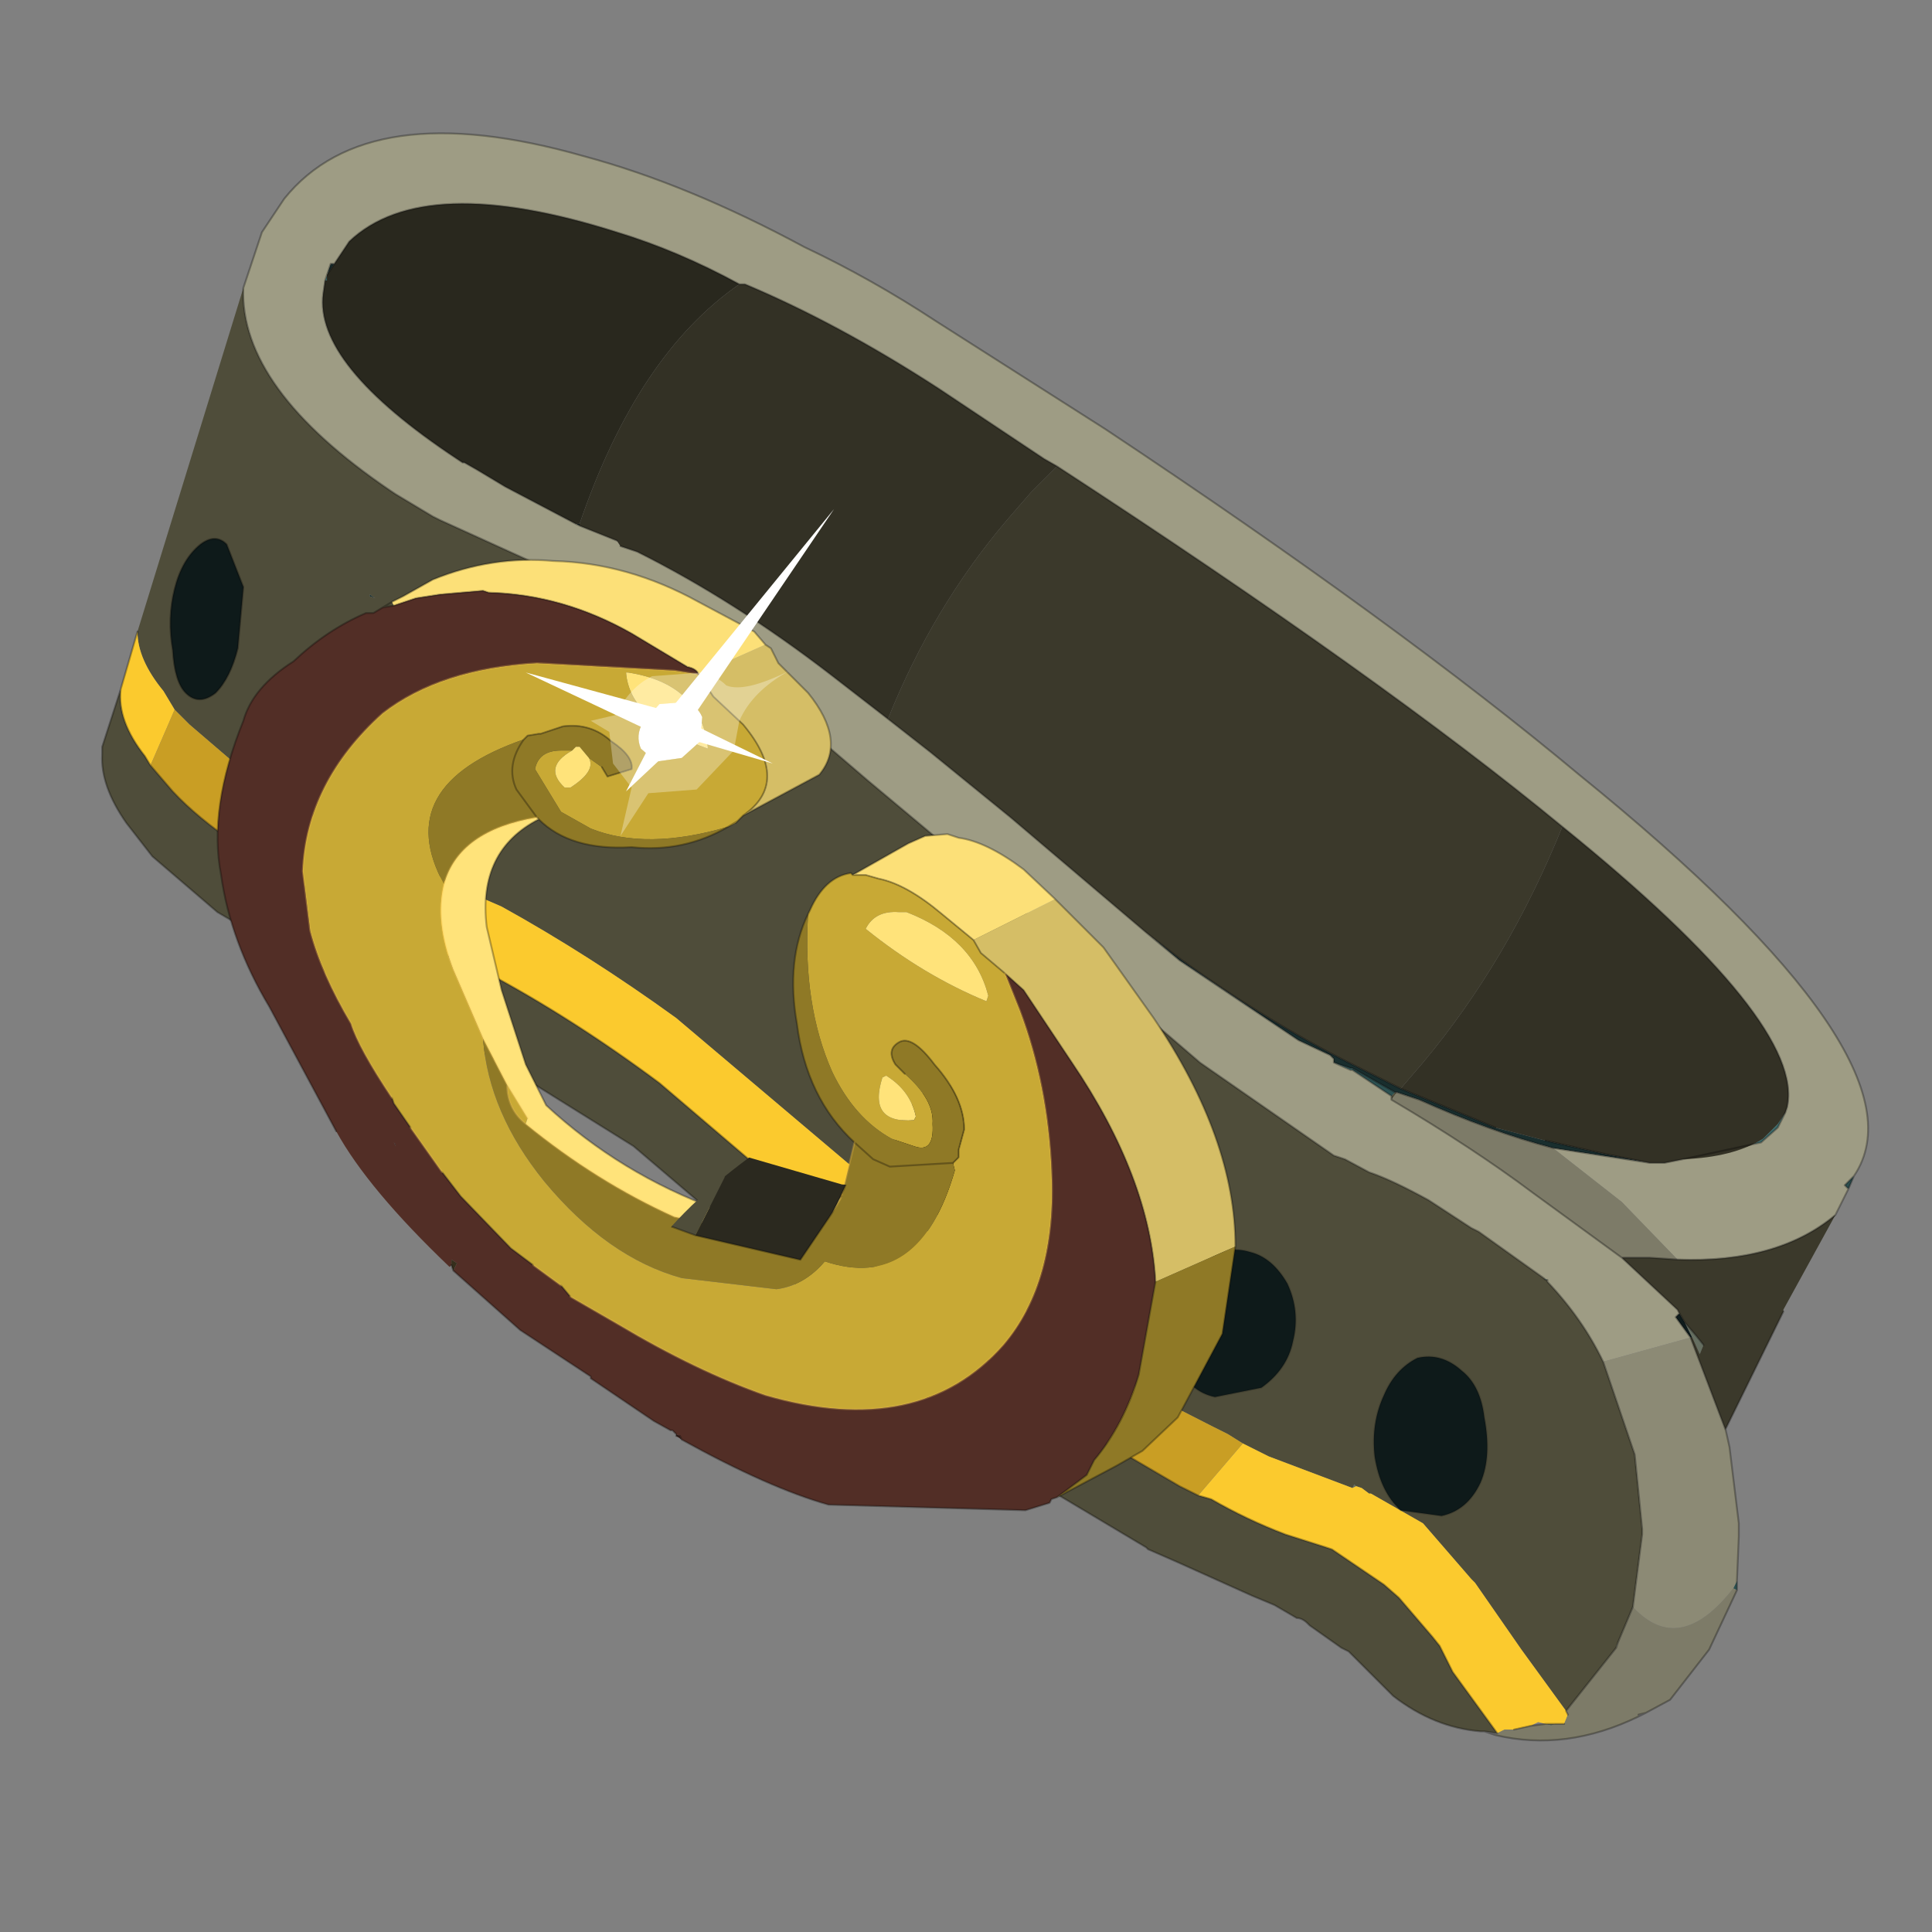 <?xml version="1.0" encoding="UTF-8" standalone="no"?>
<svg xmlns:xlink="http://www.w3.org/1999/xlink" height="520.0px" width="520.0px" xmlns="http://www.w3.org/2000/svg">
  <rect width="100%" height="100%" fill="#808080" stroke="none"/>
  <g transform="matrix(10.0, 0.0, 0.0, 10.0, 0.0, 0.0)">
    <use height="52.0" transform="matrix(1.0, 0.0, 0.0, 1.0, 0.0, 0.0)" width="52.0" xlink:href="#shape0"/>
    <use height="17.6" transform="matrix(0.965, 0.26, -0.26, 0.965, 12.984, 18.612)" width="12.95" xlink:href="#sprite0"/>
    <use height="8.8" transform="matrix(1.0, 0.0, 0.0, 1.0, 14.15, 13.7)" width="8.3" xlink:href="#shape3"/>
  </g>
  <defs>
    <g id="shape0" transform="matrix(1.0, 0.0, 0.0, 1.0, 0.0, 0.0)">
      <path d="M52.0 0.0 L52.0 52.0 0.0 52.0 0.0 0.0 52.0 0.0" fill="#33cc33" fill-opacity="0.0" fill-rule="evenodd" stroke="none"/>
      <path d="M41.55 34.4 L41.65 34.45 41.6 34.45 41.55 34.4 M36.4 28.8 L36.35 28.8 35.9 28.6 36.35 28.75 36.4 28.75 36.4 28.8 M45.3 31.2 Q46.65 31.15 47.45 30.65 L47.85 30.25 48.05 29.95 47.85 30.35 47.4 30.75 45.3 31.2 M8.75 7.55 L8.8 7.4 8.8 7.55 8.75 7.55" fill="#3c6b6b" fill-rule="evenodd" stroke="none"/>
      <path d="M49.75 32.0 L49.65 31.9 49.9 31.65 49.75 32.0 M2.75 20.3 L2.75 20.15 2.75 20.1 2.75 20.3 M44.2 41.3 L44.2 41.15 44.2 41.2 44.2 41.3 M28.8 38.3 L28.85 38.3 28.8 38.3" fill="#2c4e4e" fill-rule="evenodd" stroke="none"/>
      <path d="M45.5 36.0 L45.1 35.45 45.2 35.35 45.35 35.6 45.55 36.0 45.5 36.0" fill="#0f1c1c" fill-rule="evenodd" stroke="none"/>
      <path d="M45.55 36.0 L45.35 35.6 45.65 35.95 45.85 36.2 45.75 36.45 45.55 36.0 M43.5 44.35 L43.5 44.3 43.55 44.2 43.5 44.35 M41.85 46.4 L41.75 46.45 41.6 46.4 41.85 46.4 M36.5 40.0 L36.4 40.05 36.45 39.95 36.5 40.0" fill="#656e60" fill-rule="evenodd" stroke="none"/>
      <path d="M37.45 29.5 L36.4 28.8 36.4 28.75 37.55 29.4 37.45 29.5 M46.75 42.55 L46.75 42.8 46.65 42.75 46.75 42.55" fill="#2d5252" fill-rule="evenodd" stroke="none"/>
      <path d="M30.85 25.1 L31.75 25.8 Q34.1 27.5 36.4 28.65 L37.7 29.3 40.25 30.35 41.6 30.7 43.15 31.05 44.4 31.3 43.1 31.1 41.8 30.9 Q40.1 30.45 38.2 29.6 L37.6 29.4 37.55 29.4 36.4 28.75 36.35 28.75 35.9 28.6 35.9 28.5 35.8 28.4 34.95 28.0 31.75 25.85 30.85 25.1 M8.8 7.4 L8.9 7.1 9.0 7.1 8.8 7.4" fill="#192e2e" fill-rule="evenodd" stroke="none"/>
      <path d="M15.6 14.1 L15.6 14.15 15.5 14.1 15.6 14.1" fill="#0e1a1a" fill-rule="evenodd" stroke="none"/>
      <path d="M9.95 16.0 L10.1 16.1 9.95 16.05 9.95 16.0" fill="#1b3333" fill-rule="evenodd" stroke="none"/>
      <path d="M25.15 33.3 L25.05 33.25 25.05 33.2 25.15 33.3" fill="#3c4239" fill-rule="evenodd" stroke="none"/>
      <path d="M6.55 7.75 Q6.45 10.45 10.5 13.2 L10.65 13.3 11.65 13.9 11.85 14.0 12.4 14.25 15.15 15.5 15.25 15.55 15.5 15.7 Q18.5 17.2 21.6 19.5 L23.35 21.0 28.25 25.1 29.1 25.85 32.3 28.6 35.9 31.1 36.2 31.2 36.85 31.55 Q37.45 31.75 38.45 32.3 L39.6 33.05 39.8 33.15 41.55 34.4 41.6 34.45 41.65 34.45 41.65 34.5 Q42.6 35.5 43.15 36.65 L44.0 39.15 44.2 41.15 44.2 41.3 43.95 43.25 43.55 44.2 43.5 44.3 43.5 44.35 42.15 46.05 40.95 44.4 39.7 42.6 39.6 42.5 38.3 41.0 36.9 40.2 36.85 40.2 36.65 40.05 36.5 40.0 36.45 39.95 36.4 40.05 34.15 39.2 33.45 38.85 33.05 38.6 32.65 38.4 30.1 37.1 29.25 36.55 28.5 35.95 27.95 35.5 Q26.65 34.6 25.3 33.4 L25.15 33.3 25.05 33.2 24.05 32.4 23.7 32.05 18.2 27.4 Q15.85 25.7 13.5 24.4 L12.0 23.75 11.85 23.6 11.35 23.4 8.4 21.95 8.1 21.7 7.9 21.6 7.7 21.5 6.85 21.0 5.1 19.5 4.7 19.1 4.4 18.6 Q3.7 17.75 3.7 17.0 L6.55 7.75 M37.45 29.6 L37.45 29.5 37.55 29.4 37.6 29.4 37.45 29.6 M45.55 36.0 L45.5 36.0 45.55 36.0 M39.95 46.6 L39.85 46.6 Q38.6 46.5 37.5 45.65 L36.3 44.45 36.1 44.35 35.25 43.75 35.2 43.7 Q35.05 43.55 34.9 43.55 L34.3 43.2 33.7 42.95 31.7 42.05 30.9 41.7 30.85 41.65 28.0 39.95 27.15 39.35 26.65 39.0 25.1 37.75 24.05 36.95 23.9 36.75 23.7 36.6 22.8 35.8 22.45 35.45 17.05 30.85 12.4 27.95 10.95 27.25 10.75 27.15 7.85 25.7 7.55 25.55 7.0 25.25 6.85 25.15 6.7 25.05 5.85 24.55 4.1 23.05 3.4 22.15 Q2.7 21.15 2.75 20.3 L2.75 20.1 3.25 18.55 Q3.15 19.4 3.9 20.35 L4.05 20.6 4.65 21.3 Q5.3 22.0 6.4 22.75 L6.75 22.95 7.2 23.25 7.45 23.4 7.8 23.6 8.05 23.75 11.05 25.2 Q11.2 25.25 11.35 25.4 L11.55 25.5 13.05 26.15 Q15.4 27.4 17.75 29.15 L23.2 33.8 23.6 34.1 24.4 34.8 24.7 35.05 24.8 35.15 26.9 36.85 27.45 37.25 28.8 38.3 28.85 38.3 31.75 40.0 32.25 40.25 32.6 40.35 Q33.55 40.9 34.6 41.3 L35.7 41.65 35.85 41.7 37.25 42.65 37.65 43.0 38.55 44.05 38.75 44.3 39.1 45.0 40.3 46.65 39.95 46.6 M9.95 16.0 L9.95 16.05 10.1 16.1 9.95 16.0" fill="#4f4d3a" fill-rule="evenodd" stroke="none"/>
      <path d="M23.9 19.35 L25.05 20.25 27.2 22.0 30.85 25.1 31.75 25.85 34.95 28.0 35.8 28.4 35.9 28.5 35.9 28.6 36.35 28.8 36.4 28.8 37.45 29.5 37.45 29.6 Q39.65 30.9 41.25 32.1 L43.65 33.85 45.15 35.25 45.2 35.35 45.1 35.45 45.5 36.0 43.15 36.65 Q42.6 35.5 41.65 34.5 L41.65 34.45 41.55 34.4 39.8 33.15 39.6 33.05 38.45 32.3 Q37.45 31.75 36.85 31.55 L36.2 31.2 35.9 31.1 32.3 28.6 29.1 25.85 28.25 25.1 23.35 21.0 21.6 19.5 Q18.5 17.2 15.5 15.7 L15.25 15.55 15.15 15.5 12.4 14.25 11.85 14.0 11.65 13.9 10.65 13.3 10.5 13.2 Q6.45 10.45 6.55 7.75 L6.7 7.3 7.05 6.25 7.65 5.35 Q9.9 2.55 15.7 4.2 18.5 4.95 21.65 6.65 23.45 7.5 25.2 8.65 L29.75 11.55 Q37.65 16.8 42.5 20.85 52.0 28.55 49.9 31.65 L49.65 31.9 49.75 32.0 49.4 32.7 Q47.85 34.0 45.15 33.9 L43.65 32.35 41.8 30.9 43.1 31.1 44.4 31.3 44.8 31.3 45.3 31.2 47.4 30.75 47.85 30.35 48.05 29.95 48.1 29.8 Q48.6 27.55 42.05 22.25 37.2 18.25 28.45 12.55 L28.1 12.35 25.25 10.45 Q22.55 8.7 20.05 7.65 L19.9 7.65 Q18.25 6.75 16.6 6.25 11.4 4.6 9.4 6.5 L9.0 7.1 8.9 7.1 8.8 7.4 8.75 7.55 8.7 7.9 Q8.45 9.8 12.3 12.35 L12.45 12.45 12.5 12.45 12.85 12.65 13.6 13.1 15.5 14.1 15.6 14.15 16.6 14.55 16.7 14.7 17.15 14.85 Q19.75 16.15 22.35 18.15 L23.9 19.35" fill="#9e9c84" fill-rule="evenodd" stroke="none"/>
      <path d="M3.25 18.55 L3.7 17.0 Q3.7 17.75 4.4 18.6 L4.7 19.1 4.55 19.45 4.05 20.6 3.9 20.35 Q3.15 19.4 3.25 18.55 M42.15 46.05 L42.2 46.15 42.1 46.4 42.05 46.4 41.85 46.4 41.6 46.4 41.4 46.35 41.2 46.45 40.75 46.55 40.5 46.55 40.3 46.65 39.1 45.0 38.75 44.3 38.55 44.05 37.65 43.0 37.25 42.65 35.85 41.7 35.7 41.65 34.6 41.3 Q33.55 40.9 32.6 40.35 L32.25 40.25 33.45 38.85 34.15 39.2 36.4 40.05 36.5 40.0 36.65 40.05 36.85 40.2 36.9 40.2 38.3 41.0 39.6 42.5 39.7 42.6 40.95 44.4 42.15 46.05 M25.05 33.25 L24.4 34.8 23.6 34.1 23.2 33.8 17.75 29.15 Q15.4 27.4 13.05 26.15 L11.55 25.5 11.35 25.4 Q11.2 25.25 11.05 25.2 L11.35 23.4 11.85 23.6 12.0 23.75 13.5 24.4 Q15.85 25.7 18.2 27.4 L23.7 32.05 24.05 32.4 25.05 33.2 25.05 33.25" fill="#fbca2e" fill-rule="evenodd" stroke="none"/>
      <path d="M33.45 38.85 L32.25 40.25 31.75 40.0 28.85 38.3 28.8 38.3 27.45 37.25 26.9 36.85 24.8 35.15 24.7 35.05 24.4 34.8 25.05 33.25 25.15 33.3 25.3 33.4 Q26.65 34.6 27.95 35.5 L28.5 35.95 29.25 36.55 30.1 37.1 32.65 38.4 33.05 38.6 33.45 38.85 M11.35 23.4 L11.05 25.2 8.05 23.75 7.8 23.6 7.45 23.4 7.2 23.25 6.75 22.95 6.4 22.75 Q5.3 22.0 4.65 21.3 L4.05 20.6 4.55 19.45 4.7 19.1 5.1 19.5 6.85 21.0 7.7 21.5 7.9 21.6 8.1 21.7 8.4 21.95 11.35 23.4" fill="#c99e24" fill-rule="evenodd" stroke="none"/>
      <path d="M43.15 36.65 L45.5 36.0 46.45 38.5 46.55 38.95 46.8 41.0 46.8 41.2 46.8 41.35 46.75 42.55 46.65 42.75 Q45.2 44.6 43.95 43.25 L44.2 41.3 44.2 41.2 44.2 41.15 44.0 39.15 43.15 36.65" fill="#8c8a75" fill-rule="evenodd" stroke="none"/>
      <path d="M43.65 33.85 L41.25 32.1 Q39.65 30.9 37.45 29.6 L37.6 29.4 38.2 29.6 Q40.1 30.45 41.8 30.9 L43.65 32.35 45.15 33.9 44.4 33.85 43.65 33.85 M46.75 42.8 L46.0 44.4 44.95 45.75 44.3 46.1 44.1 46.15 44.1 46.2 Q42.15 47.15 40.25 46.7 L40.3 46.65 40.5 46.55 40.75 46.55 41.2 46.45 41.6 46.4 41.75 46.45 41.85 46.4 42.05 46.4 42.1 46.4 42.2 46.15 42.15 46.05 43.5 44.35 43.55 44.2 43.95 43.25 Q45.2 44.6 46.65 42.75 L46.75 42.8" fill="#7d7b68" fill-rule="evenodd" stroke="none"/>
      <path d="M23.9 19.35 Q25.1 16.35 27.1 14.0 L27.75 13.25 28.45 12.55 Q37.2 18.25 42.05 22.25 40.6 25.85 38.3 28.6 L37.7 29.3 36.4 28.65 Q34.1 27.5 31.75 25.8 L30.85 25.1 27.2 22.0 25.05 20.25 23.9 19.35 M45.2 35.35 L45.15 35.25 43.65 33.85 44.4 33.85 45.15 33.9 Q47.85 34.0 49.4 32.7 L48.0 35.25 48.0 35.3 46.45 38.45 46.45 38.5 45.5 36.0 45.55 36.0 45.75 36.45 45.85 36.2 45.65 35.95 45.35 35.6 45.2 35.35" fill="#3b392b" fill-rule="evenodd" stroke="none"/>
      <path d="M19.9 7.65 Q17.15 9.55 15.6 14.1 L15.5 14.1 13.6 13.1 12.85 12.65 12.5 12.45 12.45 12.45 12.3 12.35 Q8.45 9.8 8.7 7.9 L8.75 7.55 8.8 7.55 8.8 7.4 9.0 7.1 9.4 6.5 Q11.4 4.6 16.6 6.25 18.25 6.75 19.9 7.65" fill="#29281e" fill-rule="evenodd" stroke="none"/>
      <path d="M28.45 12.55 L27.75 13.25 27.1 14.0 Q25.1 16.35 23.9 19.35 L22.35 18.15 Q19.75 16.15 17.15 14.85 L16.7 14.7 16.6 14.55 15.6 14.15 15.6 14.1 Q17.15 9.55 19.9 7.65 L20.05 7.65 Q22.55 8.7 25.25 10.45 L28.1 12.35 28.45 12.55 M37.7 29.3 L38.3 28.6 Q40.6 25.85 42.05 22.25 48.6 27.55 48.1 29.8 L48.05 29.95 47.85 30.25 47.45 30.65 Q46.65 31.15 45.3 31.2 L44.8 31.3 44.4 31.3 43.15 31.05 41.6 30.7 40.25 30.35 37.7 29.3" fill="#333125" fill-rule="evenodd" stroke="none"/>
      <path d="M23.9 19.35 L25.05 20.25 27.2 22.0 30.85 25.1 31.75 25.8 Q34.1 27.5 36.4 28.65 L37.7 29.3 M42.05 22.25 Q37.2 18.25 28.45 12.55 L28.1 12.35 25.25 10.45 Q22.55 8.7 20.05 7.65 L19.9 7.65 M15.6 14.15 L16.6 14.55 M16.7 14.7 L17.15 14.85 Q19.75 16.15 22.35 18.15 L23.9 19.35 M49.9 31.65 Q52.0 28.55 42.5 20.85 37.65 16.8 29.75 11.55 L25.2 8.65 Q23.45 7.5 21.65 6.65 18.5 4.95 15.7 4.2 9.9 2.55 7.65 5.35 L7.05 6.25 6.7 7.3 6.55 7.75 Q6.45 10.45 10.5 13.2 L10.65 13.3 11.65 13.9 11.85 14.0 12.4 14.25 15.15 15.5 15.25 15.55 15.5 15.7 Q18.5 17.2 21.6 19.5 L23.35 21.0 28.25 25.1 29.1 25.85 32.3 28.6 35.9 31.1 36.2 31.2 36.85 31.55 Q37.45 31.75 38.45 32.3 L39.6 33.05 39.8 33.15 41.55 34.4 41.6 34.45 41.65 34.45 41.65 34.5 Q42.6 35.5 43.15 36.65 M45.5 36.0 L45.1 35.45 45.2 35.35 45.15 35.25 43.65 33.85 41.25 32.1 Q39.65 30.9 37.45 29.6 L37.45 29.5 36.4 28.8 36.35 28.8 35.9 28.6 35.9 28.5 35.8 28.4 34.95 28.0 31.75 25.85 30.85 25.1 M37.6 29.4 L37.55 29.4 36.4 28.75 36.35 28.75 35.9 28.6 M37.6 29.4 L38.2 29.6 Q40.1 30.45 41.8 30.9 L43.1 31.1 44.4 31.3 43.15 31.05 41.6 30.7 M40.25 30.35 L37.7 29.3 M45.3 31.2 L44.8 31.3 44.4 31.3 M45.15 33.9 L44.4 33.85 43.65 33.85 M45.15 33.9 Q47.85 34.0 49.4 32.7 L49.75 32.0 49.65 31.9 49.9 31.65 49.75 32.0 M45.3 31.2 L47.4 30.75 47.85 30.35 48.05 29.95 48.1 29.8 Q48.6 27.55 42.05 22.25 M45.35 35.6 L45.2 35.35 M45.35 35.6 L45.65 35.95 45.85 36.2 M46.45 38.5 L46.55 38.95 46.8 41.0 46.8 41.2 46.8 41.35 46.75 42.55 46.75 42.8 46.0 44.4 44.95 45.75 44.3 46.1 44.1 46.2 Q42.15 47.15 40.25 46.7 L39.95 46.6 39.85 46.6 Q38.6 46.5 37.5 45.65 L36.3 44.45 36.1 44.35 35.25 43.75 35.2 43.7 Q35.05 43.55 34.9 43.55 L34.3 43.2 33.7 42.95 31.7 42.05 30.9 41.7 30.85 41.65 28.0 39.95 27.15 39.35 26.65 39.0 25.1 37.75 24.05 36.95 23.9 36.75 23.7 36.6 22.8 35.8 22.45 35.45 17.05 30.85 12.4 27.95 10.95 27.25 10.75 27.15 7.85 25.7 7.55 25.55 7.0 25.25 6.85 25.15 6.7 25.05 5.85 24.55 4.1 23.05 3.4 22.15 Q2.7 21.15 2.75 20.3 L2.75 20.15 2.75 20.1 3.25 18.55 3.7 17.0 M46.45 38.45 L48.0 35.3 M44.2 41.3 L44.2 41.2 44.2 41.15 44.0 39.15 43.15 36.65 M43.55 44.2 L43.95 43.25 44.2 41.3 M43.55 44.2 L43.5 44.35 42.15 46.05 42.2 46.15 M42.1 46.4 L42.05 46.4 41.85 46.4 41.6 46.4 41.2 46.45 40.75 46.55 M44.3 46.1 L44.1 46.15 M32.25 40.25 L32.6 40.35 Q33.55 40.9 34.6 41.3 L35.7 41.65 35.85 41.7 37.25 42.65 37.65 43.0 38.55 44.05 38.75 44.3 39.1 45.0 40.3 46.65 39.95 46.6 M28.8 38.3 L28.85 38.3 31.75 40.0 32.25 40.25 M24.4 34.8 L24.7 35.05 24.8 35.15 26.9 36.85 27.45 37.25 28.8 38.3 M11.05 25.2 Q11.2 25.25 11.35 25.4 L11.55 25.5 13.05 26.15 Q15.4 27.4 17.75 29.15 L23.2 33.8 23.6 34.1 24.4 34.8 M45.5 36.0 L46.45 38.5 M9.0 7.1 L9.4 6.5 Q11.4 4.6 16.6 6.25 18.25 6.75 19.9 7.65 M15.5 14.1 L13.6 13.1 12.85 12.65 12.5 12.45 12.45 12.45 12.3 12.35 Q8.45 9.8 8.7 7.9 L8.75 7.55 8.8 7.4 8.9 7.1 9.0 7.1 8.8 7.4 M15.6 14.15 L15.5 14.1 M4.05 20.6 L4.65 21.3 Q5.3 22.0 6.4 22.75 L6.75 22.95 7.2 23.25 7.45 23.4 7.8 23.6 8.05 23.75 11.05 25.2 M2.75 20.1 L2.75 20.3 M4.05 20.6 L3.9 20.35 Q3.15 19.4 3.25 18.55" fill="none" stroke="#000000" stroke-linecap="round" stroke-linejoin="round" stroke-opacity="0.302" stroke-width="0.05"/>
      <path d="M5.8 18.65 Q5.35 19.0 5.0 18.65 4.7 18.35 4.65 17.5 4.5 16.65 4.7 15.85 4.9 15.05 5.4 14.65 5.8 14.35 6.1 14.65 L6.55 15.8 6.4 17.45 Q6.2 18.25 5.8 18.65" fill="#0e1a1a" fill-rule="evenodd" stroke="none"/>
      <path d="M5.8 18.65 Q5.35 19.0 5.0 18.65 4.7 18.35 4.65 17.5 4.5 16.65 4.7 15.85 4.9 15.05 5.4 14.65 5.8 14.35 6.1 14.65 L6.55 15.8 6.4 17.45 Q6.2 18.25 5.8 18.65 Z" fill="none" stroke="#000000" stroke-linecap="round" stroke-linejoin="round" stroke-opacity="0.302" stroke-width="0.05"/>
      <path d="M25.45 32.75 L25.25 32.7 Q24.6 32.55 24.3 31.85 23.95 31.2 24.15 30.5 24.35 29.8 25.0 29.3 L26.25 29.1 25.45 32.75" fill="#000000" fill-rule="evenodd" stroke="none"/>
      <path d="M25.45 32.75 L25.25 32.7 Q24.6 32.55 24.3 31.85 23.95 31.2 24.15 30.5 24.35 29.8 25.0 29.3 L26.25 29.1 25.45 32.75 Z" fill="none" stroke="#000000" stroke-linecap="round" stroke-linejoin="round" stroke-opacity="0.153" stroke-width="0.05"/>
      <path d="M33.95 37.35 L32.7 37.6 Q32.0 37.45 31.75 36.75 31.45 36.0 31.6 35.25 31.8 34.45 32.45 33.95 33.0 33.5 33.65 33.7 34.25 33.85 34.65 34.55 35.0 35.3 34.8 36.1 34.65 36.85 33.95 37.35" fill="#0e1a1a" fill-rule="evenodd" stroke="none"/>
      <path d="M33.95 37.35 L32.7 37.6 Q32.0 37.45 31.75 36.75 31.45 36.0 31.6 35.25 31.8 34.45 32.45 33.95 33.0 33.5 33.65 33.7 34.25 33.85 34.65 34.55 35.0 35.3 34.8 36.1 34.65 36.85 33.95 37.35 Z" fill="none" stroke="#000000" stroke-linecap="round" stroke-linejoin="round" stroke-opacity="0.153" stroke-width="0.05"/>
      <path d="M38.8 40.8 L37.7 40.65 Q37.15 40.15 37.0 39.2 36.9 38.3 37.25 37.55 37.55 36.85 38.15 36.55 38.8 36.4 39.35 36.9 39.85 37.3 39.95 38.15 40.15 39.2 39.85 39.9 39.5 40.65 38.8 40.8" fill="#0e1a1a" fill-rule="evenodd" stroke="none"/>
      <path d="M38.8 40.8 L37.7 40.65 Q37.15 40.15 37.0 39.2 36.9 38.3 37.25 37.55 37.55 36.85 38.15 36.55 38.8 36.4 39.35 36.9 39.85 37.3 39.95 38.15 40.15 39.2 39.85 39.9 39.5 40.65 38.8 40.8 Z" fill="none" stroke="#000000" stroke-linecap="round" stroke-linejoin="round" stroke-opacity="0.153" stroke-width="0.05"/>
      <path d="M20.6 17.35 L20.75 17.45 20.95 17.85 21.75 18.65 Q22.8 19.95 22.05 20.85 L20.0 21.95 Q21.3 21.05 20.0 19.5 L19.2 18.75 18.8 18.15 20.6 17.35 M28.4 24.2 L28.65 24.45 29.25 25.05 29.7 25.5 31.05 27.4 Q33.25 30.65 33.25 33.55 L31.1 34.5 Q30.95 31.7 28.85 28.6 L27.55 26.65 27.05 26.2 26.4 25.65 26.2 25.3 28.4 24.2" fill="#d5be66" fill-rule="evenodd" stroke="none"/>
      <path d="M22.95 23.55 L24.45 22.7 24.9 22.5 25.5 22.45 25.8 22.55 Q26.55 22.65 27.55 23.4 L28.4 24.2 26.2 25.3 25.35 24.6 Q24.4 23.8 23.65 23.65 L23.3 23.55 22.95 23.55 M10.55 16.2 L10.85 16.05 11.65 15.6 Q13.25 14.95 14.9 15.1 16.9 15.15 18.8 16.2 L20.3 17.0 20.6 17.35 18.8 18.15 Q18.75 18.0 18.5 17.95 L17.0 17.05 Q15.15 16.0 13.15 15.95 L13.0 15.9 11.85 16.0 11.2 16.1 10.6 16.3 10.55 16.2" fill="#fce078" fill-rule="evenodd" stroke="none"/>
      <path d="M20.0 21.95 L19.85 22.1 19.8 22.15 19.6 22.25 19.85 22.1 19.6 22.25 Q17.4 22.9 15.9 22.3 L15.1 21.85 14.4 20.7 Q14.5 20.2 15.1 20.2 L15.4 20.2 Q14.6 20.65 15.2 21.2 L15.35 21.2 Q16.05 20.75 15.85 20.4 L16.2 20.65 16.35 20.9 17.0 20.7 Q17.05 20.35 16.45 19.95 15.9 19.45 15.15 19.55 L14.55 19.75 14.5 19.75 14.2 19.8 14.1 19.9 Q10.5 21.15 11.95 23.8 11.7 24.8 12.2 26.1 L13.0 27.95 Q13.15 29.95 14.65 31.8 16.35 33.85 18.35 34.4 L20.9 34.7 Q21.65 34.6 22.2 33.95 24.75 34.8 25.7 31.5 L25.65 31.3 25.8 31.15 25.8 30.95 25.95 30.4 Q25.95 29.55 25.15 28.65 24.55 27.85 24.2 28.05 23.85 28.25 24.1 28.65 L24.35 28.9 Q25.15 29.6 25.1 30.25 25.15 31.05 24.6 30.85 L24.0 30.65 Q23.0 30.1 22.4 28.85 21.6 27.05 21.75 24.6 L21.8 24.5 Q22.2 23.6 22.9 23.5 L22.95 23.55 23.3 23.55 23.65 23.65 Q24.4 23.8 25.35 24.6 L26.2 25.3 26.4 25.65 27.05 26.2 27.45 27.2 Q28.2 29.2 28.3 31.5 28.45 34.5 27.0 36.2 24.75 38.75 20.6 37.55 18.75 36.9 16.65 35.65 L15.35 34.9 15.1 34.6 14.35 34.05 13.75 33.6 12.4 32.2 11.9 31.55 11.05 30.35 10.6 29.7 10.55 29.55 Q9.65 28.2 9.45 27.55 8.65 26.2 8.35 25.05 L8.15 23.45 Q8.25 21.05 10.3 19.2 11.85 18.0 14.45 17.85 L18.15 18.05 18.8 18.15 19.2 18.75 20.0 19.5 Q21.3 21.05 20.0 21.95 M24.4 24.55 L24.2 24.55 Q23.55 24.5 23.3 25.0 24.85 26.25 26.55 26.95 L26.6 26.8 Q26.2 25.25 24.4 24.55 M19.05 20.15 L19.05 20.1 Q18.85 18.4 16.9 18.1 L16.85 18.1 Q16.95 19.4 19.05 20.15 M24.65 30.05 Q24.5 29.35 23.85 28.95 L23.75 29.0 Q23.35 30.25 24.6 30.15 L24.65 30.05 M14.15 30.25 Q13.65 29.85 13.65 29.2 L14.2 30.1 14.15 30.25" fill="#c8a935" fill-rule="evenodd" stroke="none"/>
      <path d="M28.45 40.3 L28.3 40.35 28.25 40.45 27.6 40.65 22.3 40.5 Q20.7 40.05 18.35 38.75 L18.3 38.65 18.2 38.6 18.1 38.5 18.05 38.5 17.6 38.25 15.9 37.1 15.9 37.05 14.0 35.8 12.2 34.2 12.3 34.0 12.15 33.9 12.15 34.05 12.1 34.1 Q9.9 32.0 9.05 30.45 L7.25 27.1 Q6.2 25.35 5.95 23.55 5.6 21.75 6.55 19.4 6.8 18.5 7.9 17.8 8.8 16.95 9.85 16.5 L10.05 16.5 10.3 16.35 10.6 16.3 11.2 16.1 11.85 16.0 13.0 15.9 13.15 15.95 Q15.15 16.0 17.0 17.05 L18.5 17.95 Q18.75 18.0 18.8 18.15 L18.15 18.05 14.45 17.85 Q11.85 18.0 10.3 19.2 8.25 21.05 8.15 23.45 L8.35 25.05 Q8.65 26.2 9.45 27.55 9.65 28.2 10.55 29.55 L10.6 29.7 11.05 30.35 11.9 31.55 12.4 32.2 13.75 33.6 14.35 34.05 15.1 34.6 15.35 34.9 16.65 35.65 Q18.75 36.9 20.6 37.55 24.75 38.75 27.0 36.2 28.45 34.5 28.3 31.5 28.2 29.2 27.45 27.2 L27.05 26.2 27.55 26.65 28.85 28.6 Q30.95 31.7 31.1 34.5 L30.65 37.0 Q30.25 38.35 29.45 39.3 L29.25 39.7 28.45 40.3 M10.65 30.8 L10.6 30.75 10.65 30.85 10.65 30.8" fill="#522e26" fill-rule="evenodd" stroke="none"/>
      <path d="M19.6 22.25 Q18.4 22.95 17.0 22.8 15.35 22.9 14.5 22.05 L14.45 22.0 13.9 21.25 Q13.6 20.6 14.1 19.9 13.6 20.6 13.9 21.25 L14.45 22.0 Q12.35 22.35 11.95 23.8 10.5 21.15 14.1 19.9 L14.2 19.8 14.5 19.75 14.55 19.75 15.15 19.55 Q15.9 19.45 16.45 19.95 17.05 20.35 17.0 20.7 L16.35 20.9 16.2 20.65 15.85 20.4 15.6 20.1 15.5 20.1 15.4 20.2 15.1 20.2 Q14.5 20.2 14.4 20.7 L15.1 21.85 15.9 22.3 Q17.4 22.9 19.6 22.25 M22.65 32.2 L23.0 30.75 Q21.7 29.55 21.45 27.55 21.15 25.85 21.75 24.6 21.6 27.05 22.4 28.85 23.0 30.1 24.0 30.65 L24.6 30.85 Q25.15 31.05 25.1 30.25 25.15 29.6 24.35 28.9 L24.1 28.65 Q23.85 28.25 24.2 28.05 24.55 27.85 25.15 28.65 25.95 29.55 25.95 30.4 L25.8 30.95 25.8 31.15 25.65 31.3 25.7 31.5 Q24.75 34.8 22.2 33.95 21.65 34.6 20.9 34.7 L18.35 34.4 Q16.35 33.85 14.65 31.8 13.15 29.95 13.0 27.95 L13.65 29.2 Q13.65 29.85 14.15 30.25 16.05 31.8 18.15 32.75 L21.05 33.35 Q22.2 33.2 22.65 32.2 M33.25 33.55 L32.9 35.9 31.7 38.15 30.75 39.05 30.05 39.45 28.45 40.3 29.25 39.7 29.45 39.3 Q30.25 38.35 30.65 37.0 L31.1 34.5 33.25 33.55 M23.0 30.75 L23.5 31.2 23.95 31.4 25.65 31.3 23.95 31.4 23.5 31.2 23.0 30.75" fill="#8f7926" fill-rule="evenodd" stroke="none"/>
      <path d="M14.5 22.05 Q12.85 22.9 13.1 24.95 L13.5 26.65 14.15 28.65 14.7 29.75 Q16.7 31.6 19.3 32.55 21.3 33.25 22.65 32.2 22.2 33.2 21.05 33.35 L18.15 32.75 Q16.05 31.8 14.15 30.25 L14.2 30.1 13.65 29.2 13.0 27.95 12.2 26.1 Q11.7 24.8 11.95 23.8 12.35 22.35 14.45 22.0 L14.5 22.05 M24.4 24.55 Q26.2 25.25 26.6 26.8 L26.55 26.95 Q24.85 26.25 23.3 25.0 23.55 24.5 24.2 24.55 L24.4 24.55 M19.05 20.15 Q16.95 19.4 16.85 18.1 L16.9 18.1 Q18.85 18.4 19.05 20.1 L19.05 20.15 M15.85 20.4 Q16.05 20.75 15.35 21.2 L15.2 21.2 Q14.6 20.65 15.4 20.2 L15.5 20.1 15.6 20.1 15.85 20.4 M24.65 30.05 L24.6 30.15 Q23.35 30.25 23.75 29.0 L23.85 28.95 Q24.5 29.35 24.65 30.05" fill="#ffe37a" fill-rule="evenodd" stroke="none"/>
      <path d="M18.35 38.75 L18.2 38.65 18.2 38.6 18.3 38.65 18.35 38.75 M18.2 38.65 L18.3 38.65 18.2 38.65 M10.65 30.8 L10.65 30.85 10.6 30.75 10.65 30.8" fill="#3a211b" fill-rule="evenodd" stroke="none"/>
      <path d="M12.2 34.2 L12.15 34.05 12.15 33.9 12.3 34.0 12.2 34.2" fill="#362e1c" fill-rule="evenodd" stroke="none"/>
      <path d="M20.6 17.35 L20.75 17.45 20.95 17.85 21.75 18.65 Q22.8 19.95 22.05 20.85 L20.0 21.95 19.85 22.1 19.8 22.15 M19.6 22.25 Q18.4 22.95 17.0 22.8 15.35 22.9 14.5 22.05 12.85 22.9 13.1 24.95 L13.5 26.65 14.15 28.65 14.7 29.75 Q16.7 31.6 19.3 32.55 21.3 33.25 22.65 32.2 M23.0 30.75 Q21.7 29.55 21.45 27.55 21.15 25.85 21.75 24.6 L21.8 24.5 Q22.2 23.6 22.9 23.5 L22.95 23.55 24.45 22.7 24.9 22.5 25.5 22.45 25.8 22.55 Q26.55 22.65 27.55 23.4 L28.4 24.2 28.65 24.45 29.25 25.05 29.7 25.5 31.05 27.4 Q33.25 30.65 33.25 33.55 L32.9 35.9 31.7 38.15 30.75 39.05 30.05 39.45 28.45 40.3 28.3 40.35 28.25 40.45 27.6 40.65 22.3 40.5 Q20.7 40.05 18.35 38.75 L18.3 38.65 18.2 38.65 18.2 38.6 18.1 38.5 18.05 38.5 17.6 38.25 15.9 37.1 15.9 37.05 14.0 35.8 12.2 34.2 12.15 34.05 M9.05 30.45 L7.25 27.1 Q6.2 25.35 5.95 23.55 5.6 21.75 6.55 19.4 6.8 18.5 7.9 17.8 8.8 16.95 9.85 16.5 L10.05 16.5 10.3 16.35 10.55 16.2 10.85 16.05 11.65 15.6 Q13.25 14.95 14.9 15.1 16.9 15.15 18.8 16.2 L20.3 17.0 20.6 17.35 M18.8 18.15 L19.2 18.75 20.0 19.5 Q21.3 21.05 20.0 21.95 M22.95 23.55 L23.3 23.55 23.65 23.65 Q24.4 23.8 25.35 24.6 L26.2 25.3 M18.8 18.15 Q18.75 18.0 18.5 17.95 L17.0 17.05 Q15.15 16.0 13.15 15.95 L13.0 15.9 11.85 16.0 11.2 16.1 10.6 16.3 10.3 16.35 M19.6 22.25 L19.85 22.1 M24.35 28.9 L24.1 28.65 Q23.85 28.25 24.2 28.05 24.55 27.85 25.15 28.65 25.95 29.55 25.95 30.4 L25.8 30.95 25.8 31.15 25.65 31.3 23.95 31.4 23.5 31.2 23.0 30.75 M14.1 19.9 L14.2 19.8 14.5 19.75 14.55 19.75 15.15 19.55 Q15.9 19.45 16.45 19.95 17.05 20.35 17.0 20.7 L16.35 20.9 16.2 20.65 M27.05 26.2 L26.4 25.65 26.2 25.3 M27.05 26.2 L27.55 26.65 28.85 28.6 Q30.95 31.7 31.1 34.5 L30.65 37.0 Q30.25 38.35 29.45 39.3 L29.25 39.7 28.45 40.3 M11.9 31.55 L12.4 32.2 13.75 33.6 14.35 34.05 M15.1 34.6 L15.35 34.9 M14.1 19.9 Q13.6 20.6 13.9 21.25 L14.45 22.0 14.5 22.05 M11.05 30.35 L10.6 29.7 10.55 29.55" fill="none" stroke="#000000" stroke-linecap="round" stroke-linejoin="round" stroke-opacity="0.302" stroke-width="0.05"/>
      <path d="M22.65 32.2 L23.0 30.75 M10.55 29.55 Q9.65 28.2 9.45 27.55 8.65 26.2 8.35 25.05 L8.15 23.45 Q8.25 21.05 10.3 19.2 11.85 18.0 14.45 17.85 L18.15 18.05 18.8 18.15 M13.0 27.95 L12.2 26.1 Q11.7 24.8 11.95 23.8 M15.35 34.9 L16.65 35.65 Q18.75 36.9 20.6 37.55 24.75 38.75 27.0 36.2 28.45 34.5 28.3 31.5 28.2 29.2 27.45 27.2 L27.05 26.2 M22.65 32.2 Q22.2 33.2 21.05 33.35 L18.15 32.75 Q16.05 31.8 14.15 30.25 13.65 29.85 13.65 29.2 L13.0 27.95 M14.35 34.05 L15.1 34.6 M14.45 22.0 Q12.35 22.35 11.95 23.8 M13.65 29.2 L14.2 30.1 M11.05 30.35 L11.9 31.55" fill="none" stroke="#f5c14b" stroke-linecap="round" stroke-linejoin="round" stroke-opacity="0.302" stroke-width="0.05"/>
    </g>
    <g id="sprite0" transform="matrix(1.0, 0.0, 0.0, 1.0, 7.85, 7.15)">
      <clipPath id="clipPath0" transform="matrix(1.0, 0.0, 0.0, 1.0, 7.85, 7.15)">
        <use height="17.6" transform="matrix(1.0, 0.0, 0.0, 1.0, -7.85, -7.15)" width="12.9" xlink:href="#shape1"/>
      </clipPath>
      <g clip-path="url(#clipPath0)">
        <use height="12.25" transform="matrix(1.0, 0.0, 0.0, 1.0, -6.2, -6.7)" width="11.3" xlink:href="#shape2"/>
      </g>
    </g>
    <g id="shape1" transform="matrix(1.0, 0.0, 0.0, 1.0, 7.85, 7.15)">
      <path d="M3.9 -5.6 L3.05 -4.8 3.0 -4.8 Q2.3 -4.55 2.15 -3.6 L2.15 -3.5 Q1.9 -2.15 2.65 -0.5 3.4 1.35 4.95 2.15 L5.0 3.6 4.15 9.35 Q3.7 12.05 0.45 8.1 -2.85 4.15 -4.7 4.9 -6.6 5.65 -7.6 2.75 -8.6 -0.15 -5.5 -4.05 L-2.9 -4.0 -2.4 -4.1 Q-1.35 -4.4 -0.55 -5.2 L-0.4 -5.35 -0.35 -5.4 -0.25 -5.55 1.55 -7.15 3.9 -5.6" fill="#9e9c84" fill-rule="evenodd" stroke="none"/>
    </g>
    <g id="shape2" transform="matrix(1.0, 0.0, 0.0, 1.0, 6.2, 6.7)">
      <path d="M3.45 -2.55 L1.95 -2.75 3.45 -2.6 3.45 -2.55" fill="#488282" fill-rule="evenodd" stroke="none"/>
      <path d="M0.65 -2.85 L1.5 -0.45 1.5 -0.4 Q2.0 1.8 1.85 3.8 L1.5 5.5 0.35 5.4 -2.15 4.85 -2.8 4.55 Q-5.15 3.5 -5.55 1.6 L-5.75 0.7 -5.85 0.1 Q-6.3 -2.0 -6.2 -3.8 L-6.15 -3.95 -5.7 -6.25 Q-5.25 -5.35 -4.3 -4.65 -3.25 -3.85 -1.5 -3.35 L0.65 -2.85" fill="#4f4d3a" fill-rule="evenodd" stroke="none"/>
      <path d="M1.5 5.5 L1.85 3.8 Q2.0 1.8 1.5 -0.4 L1.5 -0.45 0.65 -2.85 1.95 -2.75 3.45 -2.55 3.55 -2.6 3.6 -2.6 3.65 -2.55 4.7 -0.25 Q5.4 1.95 4.9 3.95 L4.4 5.4 1.5 5.5" fill="#2b291f" fill-rule="evenodd" stroke="none"/>
      <path d="M1.95 -2.75 L0.65 -2.85 -1.5 -3.35 Q-3.25 -3.85 -4.3 -4.65 L-0.45 -5.3 -0.3 -5.3 -0.25 -5.3 2.9 -4.45 Q2.8 -3.85 3.45 -2.6 L1.95 -2.75" fill="#9e9c84" fill-rule="evenodd" stroke="none"/>
      <path d="M-4.3 -4.65 Q-5.25 -5.35 -5.7 -6.25 L-3.2 -6.7 Q-2.25 -5.85 -0.45 -5.3 L-4.3 -4.65" fill="#807e6b" fill-rule="evenodd" stroke="none"/>
      <path d="M1.5 5.5 L4.4 5.4 4.9 3.95 Q5.4 1.95 4.7 -0.25 L3.65 -2.55 3.6 -2.6 M3.55 -2.6 L3.45 -2.55 M1.95 -2.75 L0.65 -2.85 -1.5 -3.35 Q-3.25 -3.85 -4.3 -4.65 -5.25 -5.35 -5.7 -6.25 L-6.15 -3.95 -6.2 -3.8 Q-6.3 -2.0 -5.85 0.1 M-5.75 0.7 L-5.55 1.6 Q-5.15 3.5 -2.8 4.55 L-2.15 4.85 0.35 5.4 1.5 5.5 M3.55 -2.6 L3.45 -2.6 3.45 -2.55 M3.45 -2.6 Q2.8 -3.85 2.9 -4.45 L-0.25 -5.3 M1.95 -2.75 L3.45 -2.6 M-5.7 -6.25 L-3.2 -6.7 Q-2.25 -5.85 -0.45 -5.3" fill="none" stroke="#000000" stroke-linecap="round" stroke-linejoin="round" stroke-opacity="0.302" stroke-width="0.05"/>
      <path d="M-0.25 -5.3 L-0.3 -5.3 -0.45 -5.3" fill="none" stroke="#000000" stroke-linecap="round" stroke-linejoin="round" stroke-opacity="0.153" stroke-width="0.05"/>
      <path d="M-4.1 0.9 Q-4.3 1.45 -4.65 1.25 L-5.15 0.3 -5.4 -1.3 -5.15 -2.6 -4.65 -2.9 Q-4.3 -2.7 -4.1 -2.0 L-3.9 -0.45 -4.1 0.9" fill="#0e1a1a" fill-rule="evenodd" stroke="none"/>
      <path d="M-4.1 0.9 Q-4.3 1.45 -4.65 1.25 L-5.15 0.3 -5.4 -1.3 -5.15 -2.6 -4.65 -2.9 Q-4.3 -2.7 -4.1 -2.0 L-3.9 -0.45 -4.1 0.9 Z" fill="none" stroke="#000000" stroke-linecap="round" stroke-linejoin="round" stroke-opacity="0.302" stroke-width="0.05"/>
      <path d="M1.5 1.45 Q1.6 2.35 1.15 3.0 L0.2 3.65 Q-0.45 3.65 -0.95 3.0 -1.45 2.35 -1.55 1.45 -1.6 0.6 -1.2 -0.15 -0.8 -0.75 -0.15 -0.75 0.4 -0.75 0.9 -0.15 1.45 0.6 1.5 1.45" fill="#0e1a1a" fill-rule="evenodd" stroke="none"/>
      <path d="M1.5 1.45 Q1.6 2.35 1.15 3.0 L0.2 3.65 Q-0.45 3.65 -0.95 3.0 -1.45 2.35 -1.55 1.45 -1.6 0.6 -1.2 -0.15 -0.8 -0.75 -0.15 -0.75 0.4 -0.75 0.9 -0.15 1.45 0.6 1.5 1.45 Z" fill="none" stroke="#000000" stroke-linecap="round" stroke-linejoin="round" stroke-opacity="0.153" stroke-width="0.05"/>
      <path d="M-0.05 0.4 L0.15 0.6 0.2 1.0 Q0.2 2.1 -1.2 2.1 L-2.65 1.75 Q-3.4 1.3 -3.4 0.65 L-3.2 0.35 -2.4 -0.15 Q-1.9 -0.2 -1.5 0.15 L-0.35 0.45 -0.2 0.45 -0.05 0.4" fill="#c8a935" fill-rule="evenodd" stroke="none"/>
      <path d="M-0.05 0.4 L0.7 0.6 1.25 1.45 1.05 2.3 0.25 2.85 Q-1.55 3.2 -3.0 2.05 L-3.5 1.25 -3.4 0.65 Q-3.4 1.3 -2.65 1.75 L-1.2 2.1 Q0.2 2.1 0.2 1.0 L0.15 0.6 -0.05 0.4" fill="#8f7926" fill-rule="evenodd" stroke="none"/>
      <path d="M-0.35 0.45 L-0.05 0.4" fill="none" stroke="#827658" stroke-linecap="round" stroke-linejoin="round" stroke-opacity="0.302" stroke-width="0.05"/>
      <path d="M-3.4 0.65 L-3.5 1.25 -3.0 2.05 Q-1.55 3.2 0.25 2.85 L1.05 2.3 1.25 1.45 0.7 0.6 -0.05 0.4 -0.2 0.45 -0.35 0.45 M-3.4 0.65 L-3.2 0.35 -2.4 -0.15 Q-1.9 -0.2 -1.5 0.15 L-0.35 0.45 Z" fill="none" stroke="#000000" stroke-linecap="round" stroke-linejoin="round" stroke-opacity="0.451" stroke-width="0.05"/>
      <path d="M-1.35 1.15 L-1.3 1.25 Q-2.35 1.75 -2.7 0.55 L-2.55 0.4 Q-1.75 0.5 -1.35 1.15" fill="#ffffff" fill-rule="evenodd" stroke="none"/>
    </g>
    <g id="shape3" transform="matrix(1.0, 0.0, 0.0, 1.0, -14.15, -13.7)">
      <path d="M17.75 18.95 L17.3 19.45 Q17.1 19.8 17.25 20.15 L17.65 20.5 18.35 20.4 18.85 19.95 18.9 19.3 Q18.75 18.95 18.4 18.9 L17.75 18.95" fill="#ffffff" fill-rule="evenodd" stroke="none"/>
      <path d="M16.55 19.25 L15.9 19.4 16.4 19.7 16.5 20.55 17.0 21.2 16.7 22.5 17.45 21.35 18.75 21.25 19.75 20.2 19.9 19.4 Q20.25 18.6 21.25 18.05 20.05 18.65 19.55 18.45 19.3 18.2 18.9 18.1 L17.55 18.2 Q16.95 18.5 16.6 19.2 L16.55 19.25 M17.75 18.95 L18.4 18.9 Q18.75 18.95 18.9 19.3 L18.85 19.95 18.35 20.4 17.65 20.5 17.25 20.15 Q17.1 19.8 17.3 19.45 L17.75 18.95" fill="#ffffff" fill-opacity="0.302" fill-rule="evenodd" stroke="none"/>
      <path d="M17.65 19.75 L16.85 21.3 18.4 19.85 20.8 20.55 18.55 19.45 22.45 13.7 18.0 19.15 14.15 18.1 17.65 19.75" fill="#ffffff" fill-rule="evenodd" stroke="none"/>
    </g>
  </defs>
</svg>
